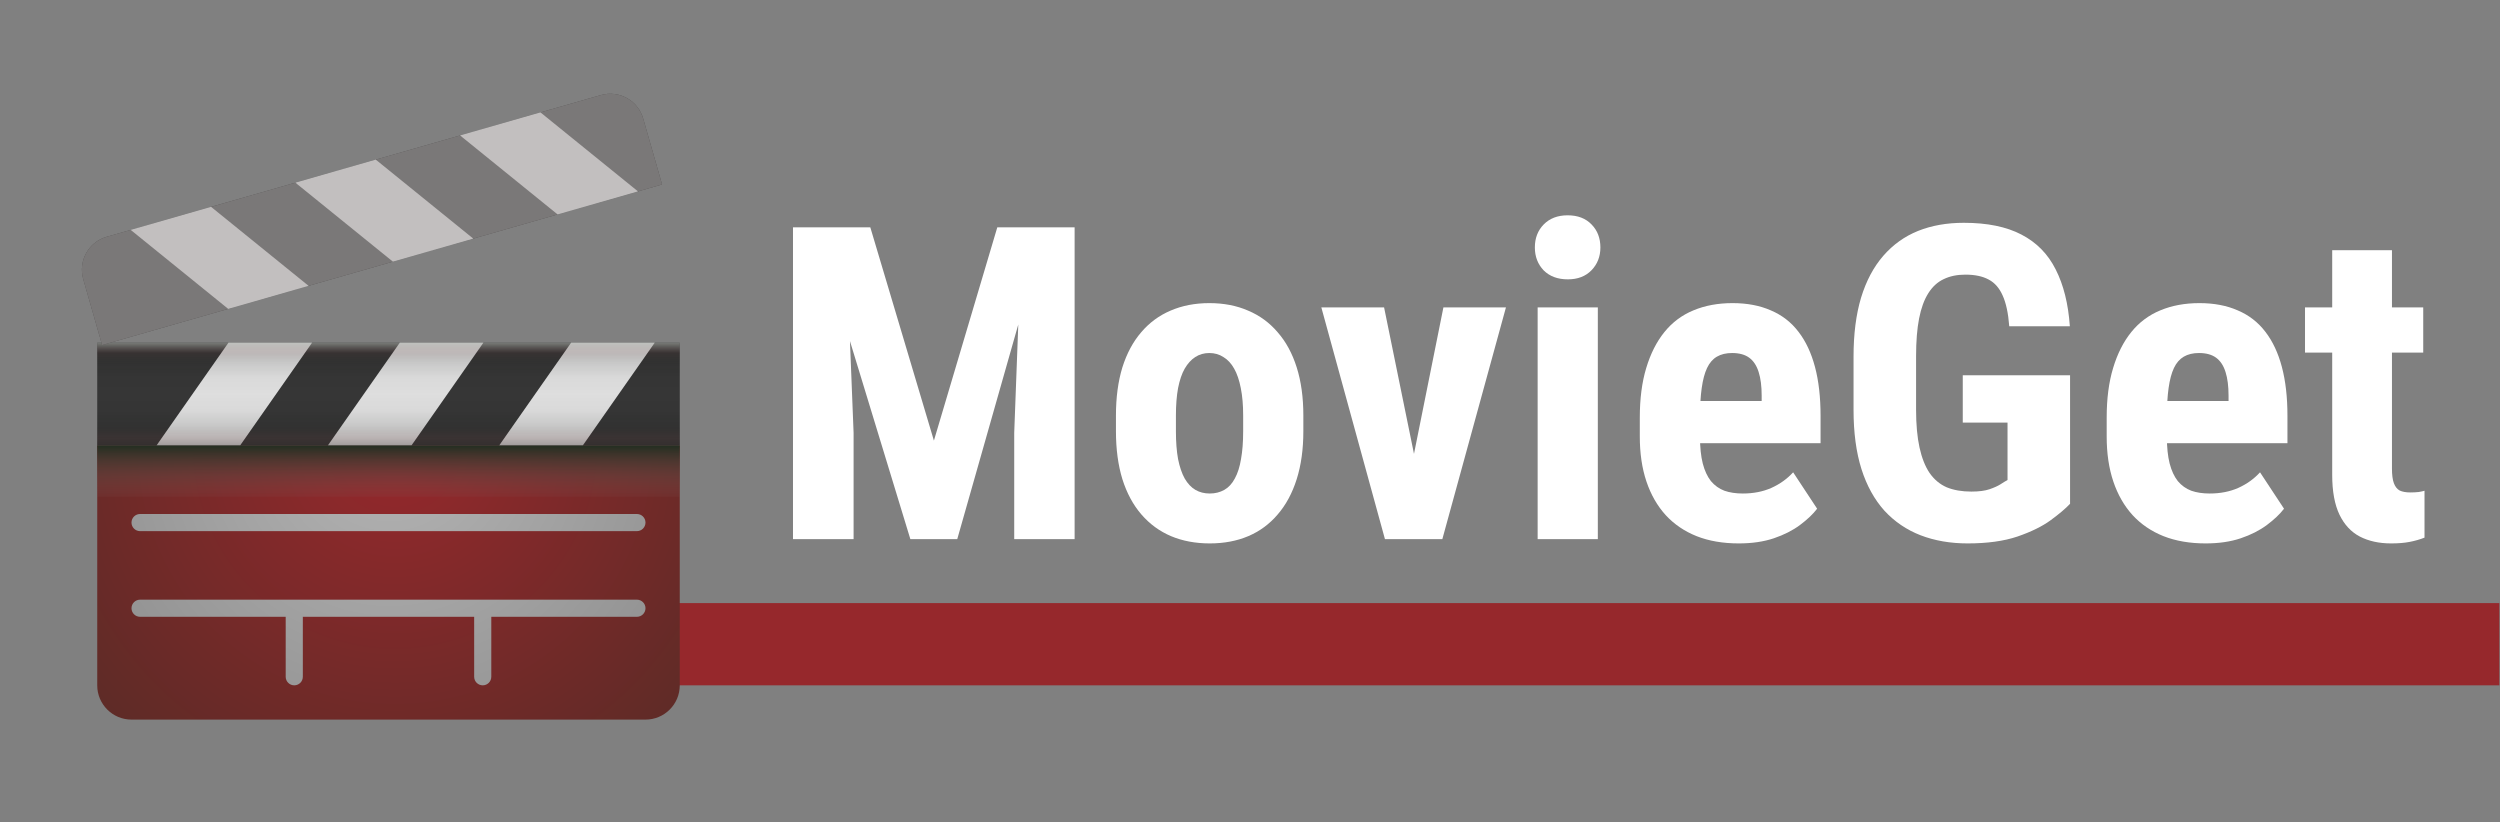 <svg width="991" height="326" viewBox="0 0 991 326" fill="none" xmlns="http://www.w3.org/2000/svg">
<rect x="0" y="0" width="991" height="326" fill="#808080" stroke="none"/>
<path d="M323.169 90.103H344.987L370.201 174.659L395.331 90.103H414.602L379.455 213.711H360.863L323.169 90.103ZM314.34 90.103H335.139L338.365 171.603V213.711H314.34V90.103ZM405.094 90.103H425.978V213.711H402.037V171.603L405.094 90.103Z" fill="white"/>
<path d="M442.363 170.924V164.726C442.363 157.538 443.212 151.171 444.91 145.625C446.664 140.078 449.155 135.437 452.381 131.702C455.607 127.91 459.484 125.052 464.011 123.127C468.596 121.146 473.718 120.156 479.377 120.156C485.094 120.156 490.216 121.146 494.744 123.127C499.328 125.052 503.233 127.91 506.459 131.702C509.742 135.437 512.26 140.078 514.015 145.625C515.769 151.171 516.647 157.538 516.647 164.726V170.924C516.647 178.055 515.769 184.394 514.015 189.94C512.26 195.487 509.742 200.156 506.459 203.948C503.233 207.74 499.356 210.598 494.829 212.523C490.301 214.447 485.207 215.409 479.547 215.409C473.888 215.409 468.765 214.447 464.181 212.523C459.653 210.598 455.748 207.74 452.465 203.948C449.183 200.156 446.664 195.487 444.91 189.94C443.212 184.394 442.363 178.055 442.363 170.924ZM466.134 164.726V170.924C466.134 175.168 466.417 178.847 466.983 181.96C467.605 185.073 468.482 187.648 469.614 189.686C470.803 191.723 472.218 193.223 473.859 194.185C475.501 195.147 477.397 195.628 479.547 195.628C481.698 195.628 483.622 195.147 485.32 194.185C487.018 193.223 488.405 191.723 489.48 189.686C490.612 187.648 491.433 185.073 491.942 181.96C492.508 178.847 492.791 175.168 492.791 170.924V164.726C492.791 160.595 492.48 156.972 491.857 153.86C491.235 150.69 490.357 148.115 489.225 146.134C488.093 144.097 486.679 142.568 484.981 141.55C483.339 140.474 481.472 139.937 479.377 139.937C477.283 139.937 475.416 140.474 473.774 141.55C472.19 142.568 470.803 144.097 469.614 146.134C468.482 148.115 467.605 150.69 466.983 153.86C466.417 156.972 466.134 160.595 466.134 164.726Z" fill="white"/>
<path d="M557.397 195.374L572.169 121.854H596.958L571.744 213.711H556.887L557.397 195.374ZM548.652 121.854L563.679 195.459L563.934 213.711H548.992L523.778 121.854H548.652Z" fill="white"/>
<path d="M633.379 121.854V213.711H609.523V121.854H633.379ZM608.419 98.083C608.419 94.404 609.579 91.376 611.9 88.999C614.277 86.566 617.446 85.349 621.408 85.349C625.427 85.349 628.596 86.566 630.917 88.999C633.237 91.376 634.397 94.404 634.397 98.083C634.397 101.705 633.209 104.733 630.832 107.167C628.511 109.544 625.398 110.732 621.493 110.732C617.475 110.732 614.277 109.544 611.9 107.167C609.579 104.733 608.419 101.705 608.419 98.083Z" fill="white"/>
<path d="M689.24 215.409C682.958 215.409 677.383 214.447 672.515 212.523C667.705 210.598 663.63 207.825 660.29 204.203C656.951 200.524 654.404 196.081 652.65 190.874C650.895 185.667 650.018 179.724 650.018 173.046V165.49C650.018 158.019 650.867 151.482 652.565 145.879C654.263 140.22 656.668 135.465 659.781 131.617C662.894 127.768 666.714 124.91 671.242 123.042C675.826 121.118 681.005 120.156 686.778 120.156C692.551 120.156 697.616 121.118 701.974 123.042C706.389 124.91 710.039 127.74 712.926 131.532C715.812 135.267 717.991 139.908 719.463 145.455C720.934 151.001 721.67 157.453 721.67 164.811V175.678H660.121V158.953H698.324V156.831C698.324 153.096 697.928 149.983 697.135 147.492C696.343 144.946 695.098 143.049 693.4 141.804C691.702 140.559 689.438 139.937 686.608 139.937C684.231 139.937 682.222 140.418 680.581 141.38C678.939 142.342 677.638 143.842 676.675 145.879C675.713 147.917 675.006 150.577 674.553 153.86C674.1 157.086 673.874 160.963 673.874 165.49V173.046C673.874 177.291 674.242 180.856 674.977 183.743C675.713 186.573 676.789 188.893 678.204 190.704C679.675 192.459 681.458 193.732 683.552 194.525C685.646 195.26 688.08 195.628 690.853 195.628C695.041 195.628 698.805 194.893 702.144 193.421C705.54 191.893 708.426 189.827 710.804 187.224L720.312 201.656C718.671 203.807 716.407 205.957 713.52 208.108C710.634 210.259 707.181 212.013 703.163 213.372C699.144 214.73 694.504 215.409 689.24 215.409Z" fill="white"/>
<path d="M820.574 148.766V199.703C818.819 201.571 816.244 203.75 812.848 206.24C809.509 208.674 805.123 210.825 799.689 212.692C794.313 214.503 787.747 215.409 779.994 215.409C773.145 215.409 766.92 214.334 761.317 212.183C755.77 210.032 750.988 206.778 746.969 202.42C743.007 198.005 739.979 192.515 737.885 185.95C735.791 179.328 734.744 171.49 734.744 162.434V141.38C734.744 132.438 735.735 124.655 737.715 118.034C739.753 111.355 742.696 105.809 746.545 101.394C750.393 96.979 754.978 93.697 760.298 91.546C765.675 89.395 771.73 88.32 778.465 88.32C787.747 88.32 795.36 89.876 801.302 92.989C807.302 96.102 811.83 100.715 814.886 106.827C817.999 112.94 819.866 120.439 820.489 129.325H796.463C796.067 124.118 795.19 120.043 793.832 117.1C792.53 114.157 790.69 112.063 788.313 110.817C785.936 109.516 782.852 108.865 779.06 108.865C775.777 108.865 772.919 109.459 770.485 110.648C768.052 111.78 766.014 113.647 764.373 116.251C762.731 118.854 761.515 122.193 760.722 126.268C759.93 130.343 759.534 135.324 759.534 141.21V162.434C759.534 168.264 759.986 173.244 760.892 177.376C761.798 181.507 763.128 184.875 764.882 187.478C766.693 190.082 768.957 191.978 771.674 193.166C774.447 194.298 777.701 194.864 781.437 194.864C784.436 194.864 786.842 194.553 788.653 193.93C790.464 193.308 791.907 192.657 792.983 191.978C794.115 191.242 795.048 190.676 795.784 190.28V167.528H778.041V148.766H820.574Z" fill="white"/>
<path d="M874.313 215.409C868.031 215.409 862.456 214.447 857.588 212.523C852.778 210.598 848.703 207.825 845.363 204.203C842.024 200.524 839.477 196.081 837.723 190.874C835.968 185.667 835.091 179.724 835.091 173.046V165.49C835.091 158.019 835.94 151.482 837.638 145.879C839.336 140.22 841.741 135.465 844.854 131.617C847.967 127.768 851.787 124.91 856.315 123.042C860.899 121.118 866.078 120.156 871.851 120.156C877.624 120.156 882.689 121.118 887.047 123.042C891.462 124.91 895.112 127.74 897.999 131.532C900.885 135.267 903.064 139.908 904.536 145.455C906.007 151.001 906.743 157.453 906.743 164.811V175.678H845.194V158.953H883.397V156.831C883.397 153.096 883.001 149.983 882.208 147.492C881.416 144.946 880.171 143.049 878.473 141.804C876.775 140.559 874.511 139.937 871.681 139.937C869.304 139.937 867.295 140.418 865.654 141.38C864.012 142.342 862.71 143.842 861.748 145.879C860.786 147.917 860.079 150.577 859.626 153.86C859.173 157.086 858.947 160.963 858.947 165.49V173.046C858.947 177.291 859.315 180.856 860.05 183.743C860.786 186.573 861.861 188.893 863.276 190.704C864.748 192.459 866.531 193.732 868.625 194.525C870.719 195.26 873.153 195.628 875.926 195.628C880.114 195.628 883.878 194.893 887.217 193.421C890.613 191.893 893.499 189.827 895.876 187.224L905.385 201.656C903.743 203.807 901.48 205.957 898.593 208.108C895.707 210.259 892.254 212.013 888.236 213.372C884.217 214.73 879.576 215.409 874.313 215.409Z" fill="white"/>
<path d="M960.567 121.854V139.767H913.705V121.854H960.567ZM924.486 99.187H948.172V185.696C948.172 188.242 948.427 190.195 948.936 191.553C949.446 192.912 950.21 193.874 951.229 194.44C952.304 194.949 953.719 195.204 955.473 195.204C956.662 195.204 957.765 195.147 958.784 195.034C959.803 194.864 960.567 194.694 961.076 194.525V213.117C959.209 213.853 957.228 214.419 955.134 214.815C953.096 215.211 950.663 215.409 947.833 215.409C943.079 215.409 938.947 214.503 935.438 212.692C931.985 210.881 929.297 207.995 927.373 204.033C925.448 200.015 924.486 194.751 924.486 188.242V99.187Z" fill="white"/>
<rect x="215.578" y="239.067" width="775.156" height="32.6" fill="#96282C"/>
<path d="M255.875 285.25H52.125C44.623 285.25 38.542 279.168 38.542 271.667V176.583H269.458V271.667C269.458 279.168 263.377 285.25 255.875 285.25Z" fill="url(#paint0_radial_602_43)"/>
<path d="M269.458 135.833H38.542V176.583H269.458V135.833Z" fill="#363636"/>
<path d="M90.566 135.833H123.709L95.184 176.583H62.041L90.566 135.833Z" fill="#DEDEDE"/>
<path d="M158.483 135.833H191.626L163.101 176.583H129.958L158.483 135.833Z" fill="#DEDEDE"/>
<path d="M259.542 135.833L231.017 176.583H197.874L226.399 135.833H259.542Z" fill="#DEDEDE"/>
<path d="M269.458 176.583H38.542V196.958H269.458V176.583Z" fill="url(#paint1_linear_602_43)"/>
<path d="M55.521 210.542H252.479C254.354 210.542 255.875 209.021 255.875 207.146C255.875 205.27 254.354 203.75 252.479 203.75H55.521C53.645 203.75 52.125 205.27 52.125 207.146C52.125 209.021 53.645 210.542 55.521 210.542ZM252.479 237.708H55.521C53.645 237.708 52.125 239.229 52.125 241.104C52.125 242.979 53.645 244.5 55.521 244.5H113.25V268.271C113.25 270.146 114.77 271.666 116.646 271.666C118.521 271.666 120.042 270.146 120.042 268.271V244.5H187.958V268.271C187.958 270.146 189.479 271.666 191.354 271.666C193.23 271.666 194.75 270.146 194.75 268.271V244.5H252.479C254.354 244.5 255.875 242.979 255.875 241.104C255.875 239.229 254.354 237.708 252.479 237.708Z" fill="url(#paint2_radial_602_43)"/>
<path opacity="0.35" d="M269.458 135.833H38.542V176.583H269.458V135.833Z" fill="url(#paint3_linear_602_43)"/>
<path opacity="0.35" d="M269.458 135.833H38.542V176.583H269.458V135.833Z" fill="url(#paint4_linear_602_43)"/>
<path d="M42.304 93.857L238.161 37.696C245.372 35.628 252.894 39.797 254.962 47.009L262.45 73.123L40.479 136.772L32.991 110.658C30.923 103.447 35.093 95.924 42.304 93.857V93.857Z" fill="#363636"/>
<path d="M90.457 122.44L122.317 113.305L83.665 81.996L51.806 91.13L90.457 122.44Z" fill="#DEDEDE"/>
<path d="M155.739 103.715L187.598 94.581L148.947 63.271L117.087 72.413L155.739 103.715Z" fill="#DEDEDE"/>
<path d="M252.887 75.863L214.235 44.553L182.375 53.688L221.027 84.998L252.887 75.863Z" fill="#DEDEDE"/>
<path opacity="0.35" d="M42.304 93.857L238.161 37.696C245.372 35.628 252.894 39.797 254.962 47.009L262.45 73.123L40.479 136.772L32.991 110.658C30.923 103.447 35.093 95.924 42.304 93.857V93.857Z" fill="url(#paint5_linear_602_43)"/>
<path opacity="0.35" d="M42.304 93.857L238.161 37.696C245.372 35.628 252.894 39.797 254.962 47.009L262.45 73.123L40.479 136.772L32.991 110.658C30.923 103.447 35.093 95.924 42.304 93.857V93.857Z" fill="url(#paint6_linear_602_43)"/>
<defs>
<radialGradient id="paint0_radial_602_43" cx="0" cy="0" r="1" gradientUnits="userSpaceOnUse" gradientTransform="translate(156.547 177.432) scale(318.923 318.923)">
<stop stop-color="#96282C"/>
<stop offset="1" stop-color="#232E21"/>
</radialGradient>
<linearGradient id="paint1_linear_602_43" x1="154" y1="196.958" x2="154" y2="176.583" gradientUnits="userSpaceOnUse">
<stop stop-color="#805957" stop-opacity="0.1"/>
<stop offset="1" stop-color="#232E21"/>
</linearGradient>
<radialGradient id="paint2_radial_602_43" cx="0" cy="0" r="1" gradientUnits="userSpaceOnUse" gradientTransform="translate(154.421 175.313) scale(304.137 304.137)">
<stop stop-color="#B5B5B5"/>
<stop offset="1" stop-color="#636363"/>
</radialGradient>
<linearGradient id="paint3_linear_602_43" x1="154" y1="176.583" x2="154" y2="135.833" gradientUnits="userSpaceOnUse">
<stop stop-color="#2E2121"/>
<stop offset="0.081" stop-color="#472828" stop-opacity="0.655"/>
<stop offset="0.202" stop-color="#0A0D09" stop-opacity="0.287"/>
<stop offset="0.335" stop-color="#020302" stop-opacity="0.069"/>
<stop offset="0.5" stop-opacity="0"/>
<stop offset="0.665" stop-color="#020302" stop-opacity="0.069"/>
<stop offset="0.798" stop-color="#0A0D09" stop-opacity="0.287"/>
<stop offset="0.919" stop-color="#472828" stop-opacity="0.655"/>
<stop offset="1" stop-color="#232E21"/>
</linearGradient>
<linearGradient id="paint4_linear_602_43" x1="154" y1="176.583" x2="154" y2="135.833" gradientUnits="userSpaceOnUse">
<stop offset="0.9" stop-color="white" stop-opacity="0"/>
<stop offset="0.91" stop-color="white" stop-opacity="0.073"/>
<stop offset="0.931" stop-color="white" stop-opacity="0.261"/>
<stop offset="0.961" stop-color="white" stop-opacity="0.566"/>
<stop offset="0.998" stop-color="white" stop-opacity="0.98"/>
<stop offset="1" stop-color="white"/>
</linearGradient>
<linearGradient id="paint5_linear_602_43" x1="4707.7" y1="-2329.38" x2="4837.26" y2="-2122.03" gradientUnits="userSpaceOnUse">
<stop stop-color="#2E2121"/>
<stop offset="0.081" stop-color="#472828" stop-opacity="0.655"/>
<stop offset="0.202" stop-color="#0A0D09" stop-opacity="0.287"/>
<stop offset="0.335" stop-color="#020302" stop-opacity="0.069"/>
<stop offset="0.5" stop-opacity="0"/>
<stop offset="0.665" stop-color="#020302" stop-opacity="0.069"/>
<stop offset="0.798" stop-color="#0A0D09" stop-opacity="0.287"/>
<stop offset="0.919" stop-color="#472828" stop-opacity="0.655"/>
<stop offset="1" stop-color="#232E21"/>
</linearGradient>
<linearGradient id="paint6_linear_602_43" x1="4837.26" y1="-2122.03" x2="4707.7" y2="-2329.38" gradientUnits="userSpaceOnUse">
<stop offset="0.9" stop-color="white" stop-opacity="0"/>
<stop offset="0.91" stop-color="white" stop-opacity="0.073"/>
<stop offset="0.931" stop-color="white" stop-opacity="0.261"/>
<stop offset="0.961" stop-color="white" stop-opacity="0.566"/>
<stop offset="0.998" stop-color="white" stop-opacity="0.98"/>
<stop offset="1" stop-color="white"/>
</linearGradient>
</defs>
</svg>
